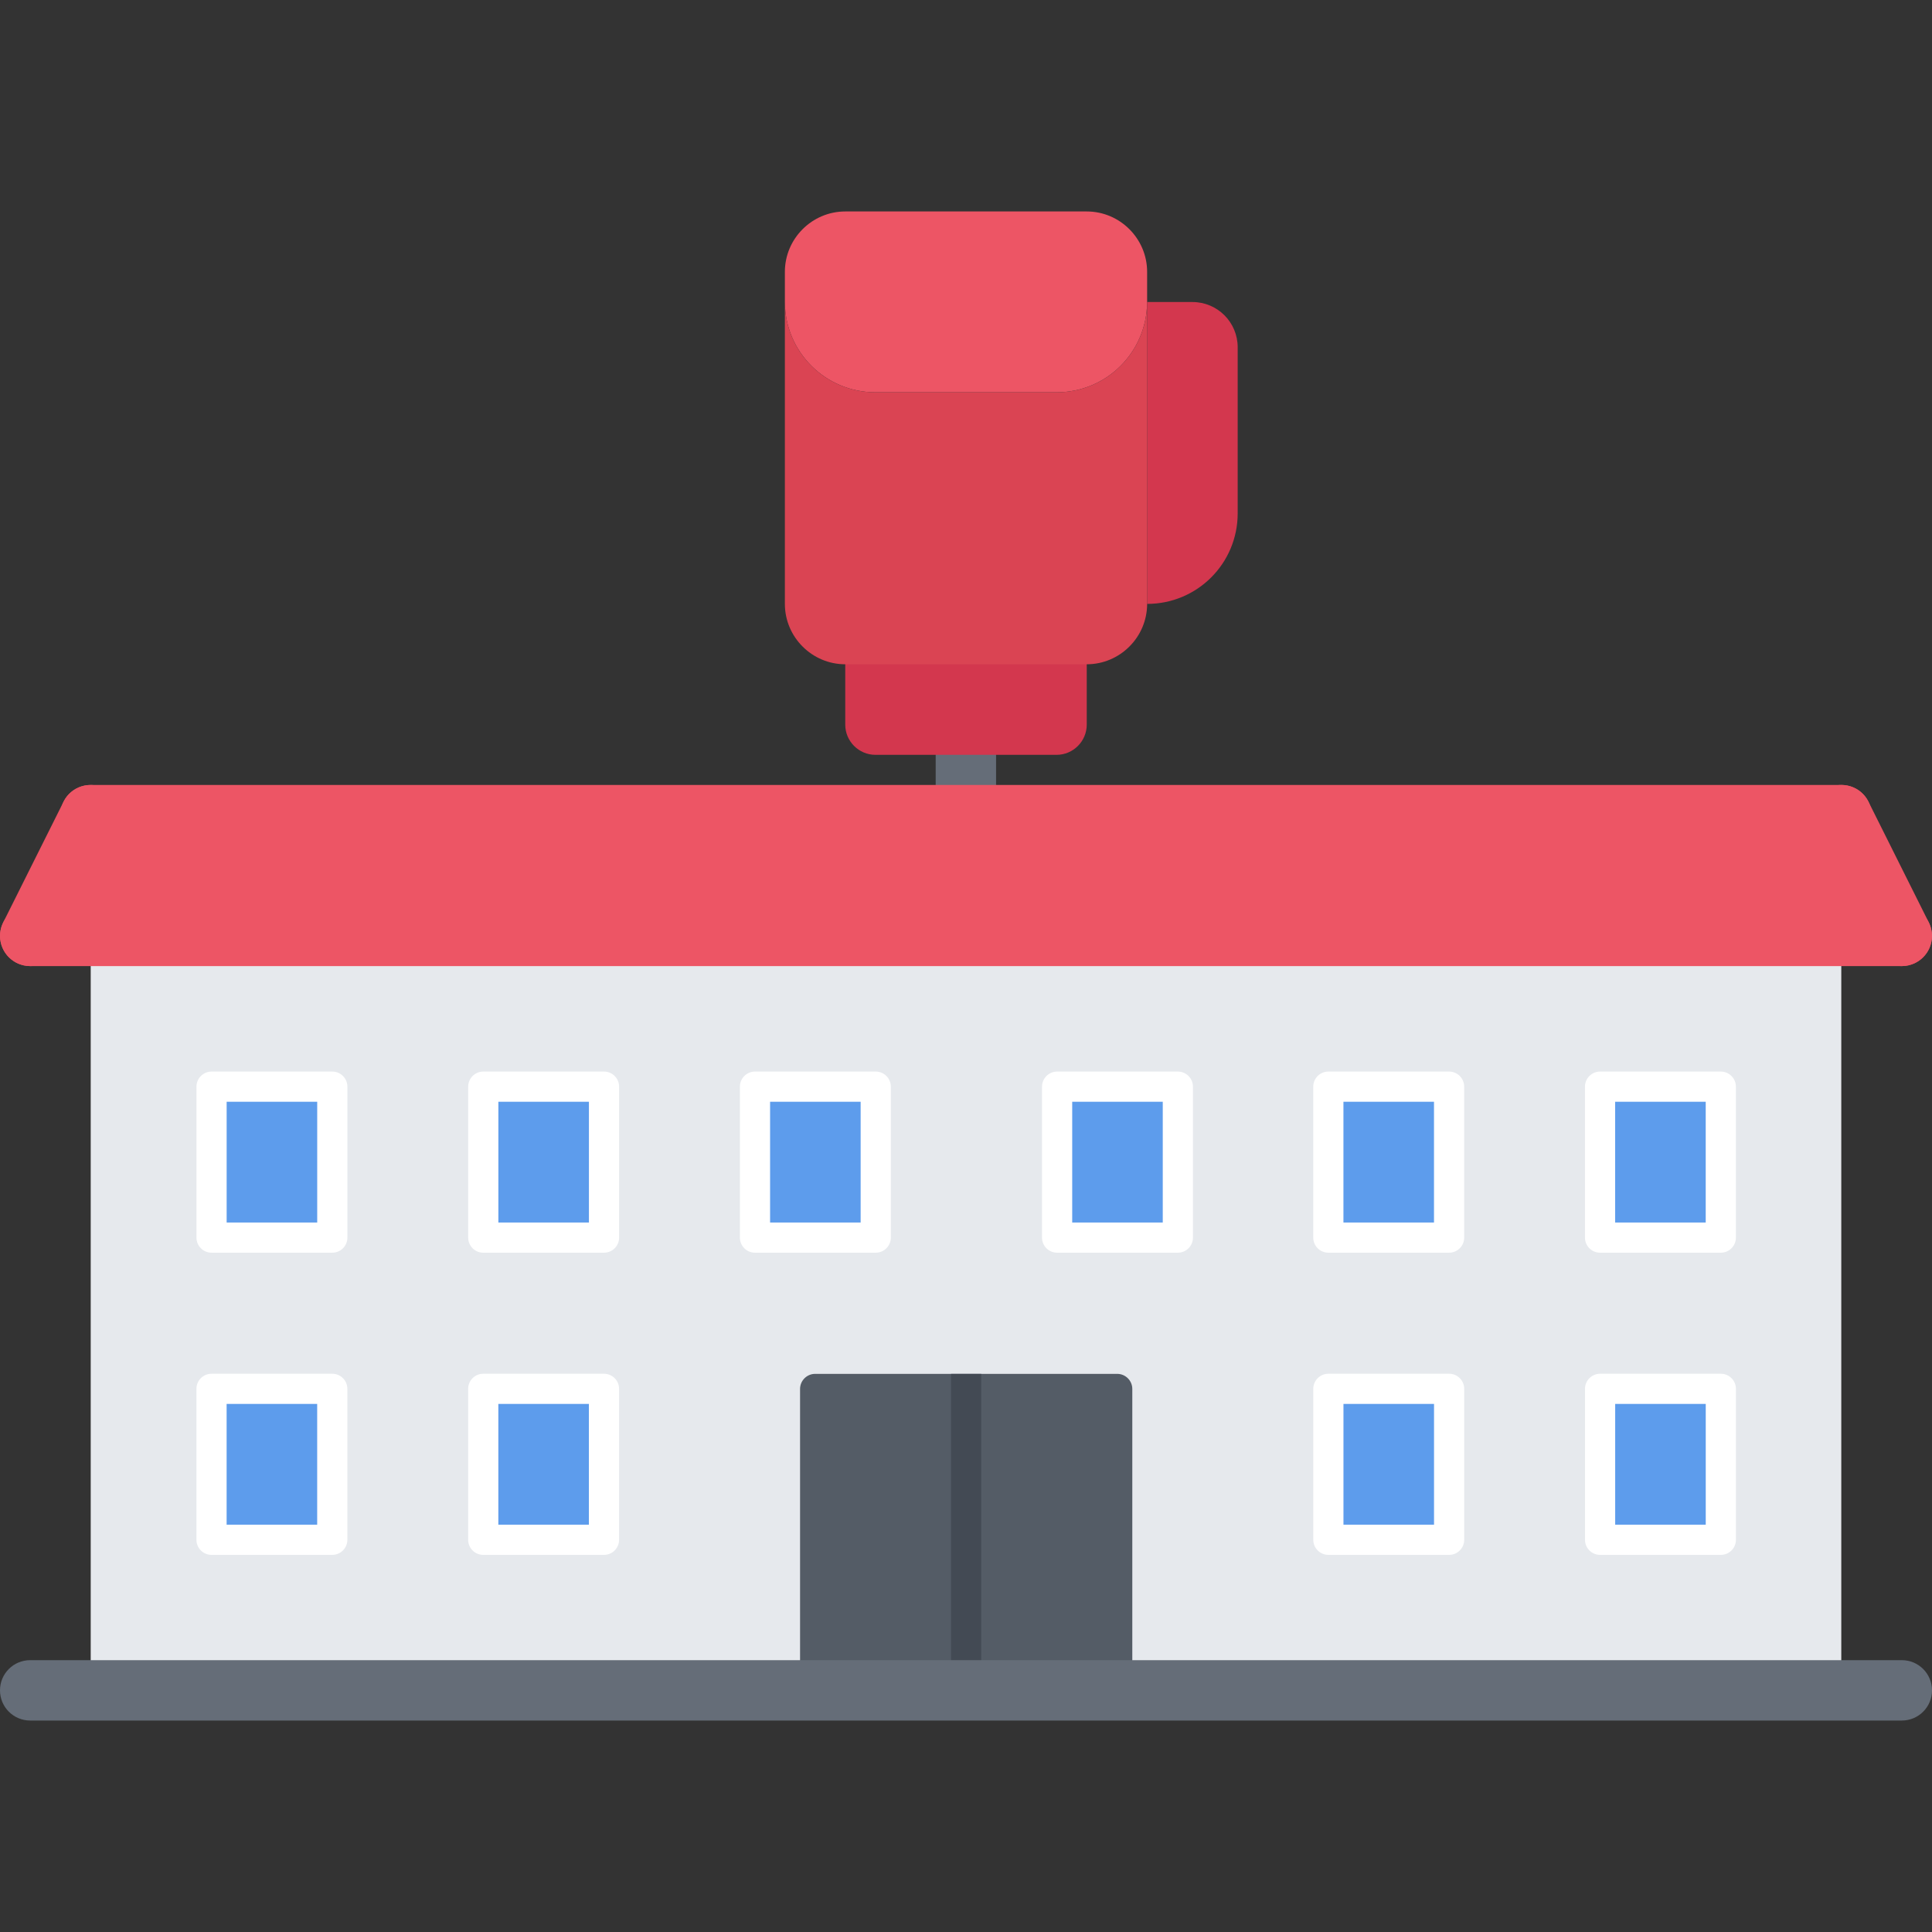<?xml version="1.0" encoding="utf-8"?>
<!-- Generator: Adobe Illustrator 16.0.0, SVG Export Plug-In . SVG Version: 6.00 Build 0)  -->
<!DOCTYPE svg PUBLIC "-//W3C//DTD SVG 1.1//EN" "http://www.w3.org/Graphics/SVG/1.1/DTD/svg11.dtd">
<svg version="1.1" id="icons" xmlns="http://www.w3.org/2000/svg" xmlns:xlink="http://www.w3.org/1999/xlink" x="0px" y="0px"
	 width="64px" height="64px" viewBox="0 0 64 64" enable-background="new 0 0 64 64" xml:space="preserve">
<rect x="0" y="0" width="64" height="64" fill="#333333" stroke="none"/>
<g>
	<g>
		<path fill="#656D78" d="M31.996,28.009c-0.553,0-1-0.447-1-1v-1.997c0-0.553,0.447-1,1-1s1,0.447,1,1v1.997
			C32.996,27.562,32.549,28.009,31.996,28.009z"/>
	</g>
	<g>
		<polygon fill="#E6E9ED" points="3.005,30.999 3.005,31.009 3.005,55.999 26.995,55.999 26.995,46.009 31.995,46.009 
			37.005,46.009 37.005,55.999 60.995,55.999 60.995,31.009 60.995,30.999 		"/>
		<polygon fill="#ED5565" points="31.995,26.999 60.995,26.999 62.995,30.999 60.995,30.999 3.005,30.999 1.005,30.999 
			2.995,26.999 		"/>
		<rect x="53.005" y="46.009" fill="#5D9CEC" width="4" height="5"/>
		<rect x="52.995" y="35.999" fill="#5D9CEC" width="4" height="5"/>
		<rect x="43.995" y="46.009" fill="#5D9CEC" width="4" height="5"/>
		<rect x="43.995" y="35.999" fill="#5D9CEC" width="4" height="5"/>
		<rect x="35.015" y="35.999" fill="#5D9CEC" width="4" height="5"/>
		<rect x="31.995" y="46.009" fill="#545C66" width="5.01" height="9.99"/>
		<rect x="26.995" y="46.009" fill="#545C66" width="5" height="9.99"/>
		<rect x="25.005" y="35.999" fill="#5D9CEC" width="4" height="5"/>
		<rect x="16.005" y="46.009" fill="#5D9CEC" width="4" height="5"/>
		<rect x="16.005" y="35.999" fill="#5D9CEC" width="4" height="5"/>
		<rect x="7.005" y="35.999" fill="#5D9CEC" width="4" height="5"/>
		<rect x="7.005" y="46.009" fill="#5D9CEC" width="4" height="5"/>
		<path fill="#ED5565" d="M1,32.003c-0.15,0-0.303-0.035-0.446-0.105c-0.494-0.248-0.694-0.848-0.447-1.342l1.999-4
			c0.246-0.494,0.848-0.693,1.342-0.447s0.694,0.848,0.447,1.342l-1.999,4C1.721,31.8,1.367,32.003,1,32.003z"/>
		<path fill="#ED5565" d="M63,32.003c-0.367,0-0.721-0.203-0.896-0.553l-1.999-4c-0.247-0.494-0.047-1.096,0.447-1.342
			c0.493-0.246,1.096-0.047,1.342,0.447l1.999,4c0.247,0.494,0.047,1.094-0.447,1.342C63.303,31.968,63.15,32.003,63,32.003z"/>
		<path fill="#ED5565" d="M62.999,32.003H1.001c-0.553,0-1-0.447-1-1s0.447-1,1-1h61.998c0.553,0,1,0.447,1,1
			S63.552,32.003,62.999,32.003z"/>
		<g>
			<path fill="#FFFFFF" d="M11.008,41.497h-4c-0.276,0-0.5-0.223-0.5-0.5v-5c0-0.275,0.224-0.5,0.5-0.5h4c0.276,0,0.5,0.225,0.5,0.5
				v5C11.508,41.274,11.284,41.497,11.008,41.497z M7.508,40.497h3v-4h-3V40.497z"/>
		</g>
		<g>
			<path fill="#FFFFFF" d="M20.009,41.497h-4c-0.276,0-0.5-0.223-0.5-0.5v-5c0-0.275,0.224-0.5,0.5-0.5h4c0.276,0,0.5,0.225,0.5,0.5
				v5C20.509,41.274,20.285,41.497,20.009,41.497z M16.509,40.497h3v-4h-3V40.497z"/>
		</g>
		<g>
			<path fill="#FFFFFF" d="M29.01,41.497h-4c-0.276,0-0.5-0.223-0.5-0.5v-5c0-0.275,0.224-0.5,0.5-0.5h4c0.276,0,0.5,0.225,0.5,0.5
				v5C29.51,41.274,29.286,41.497,29.01,41.497z M25.51,40.497h3v-4h-3V40.497z"/>
		</g>
		<g>
			<path fill="#FFFFFF" d="M39.018,41.497h-4c-0.276,0-0.5-0.223-0.5-0.5v-5c0-0.275,0.224-0.5,0.5-0.5h4c0.276,0,0.5,0.225,0.5,0.5
				v5C39.518,41.274,39.294,41.497,39.018,41.497z M35.518,40.497h3v-4h-3V40.497z"/>
		</g>
		<g>
			<path fill="#FFFFFF" d="M48.003,41.497h-4c-0.276,0-0.5-0.223-0.5-0.5v-5c0-0.275,0.224-0.5,0.5-0.5h4c0.276,0,0.5,0.225,0.5,0.5
				v5C48.503,41.274,48.279,41.497,48.003,41.497z M44.503,40.497h3v-4h-3V40.497z"/>
		</g>
		<g>
			<path fill="#FFFFFF" d="M57.004,41.497h-4c-0.276,0-0.5-0.223-0.5-0.5v-5c0-0.275,0.224-0.5,0.5-0.5h4c0.276,0,0.5,0.225,0.5,0.5
				v5C57.504,41.274,57.28,41.497,57.004,41.497z M53.504,40.497h3v-4h-3V40.497z"/>
		</g>
		<g>
			<path fill="#FFFFFF" d="M11.007,51.507h-4c-0.276,0-0.5-0.223-0.5-0.5v-5c0-0.275,0.224-0.5,0.5-0.5h4c0.276,0,0.5,0.225,0.5,0.5
				v5C11.507,51.284,11.283,51.507,11.007,51.507z M7.507,50.507h3v-4h-3V50.507z"/>
		</g>
		<g>
			<path fill="#FFFFFF" d="M20.008,51.507h-4c-0.276,0-0.5-0.223-0.5-0.5v-5c0-0.275,0.224-0.5,0.5-0.5h4c0.276,0,0.5,0.225,0.5,0.5
				v5C20.508,51.284,20.284,51.507,20.008,51.507z M16.508,50.507h3v-4h-3V50.507z"/>
		</g>
		<g>
			<path fill="#545C66" d="M37.009,56.499H27.003c-0.276,0-0.5-0.225-0.5-0.5v-9.988c0-0.275,0.224-0.5,0.5-0.5h10.006
				c0.276,0,0.5,0.225,0.5,0.5v9.988C37.509,56.274,37.285,56.499,37.009,56.499z M27.503,55.499h9.006v-8.988h-9.006V55.499z"/>
		</g>
		<g>
			<path fill="#FFFFFF" d="M48.004,51.507h-4c-0.276,0-0.5-0.223-0.5-0.5v-5c0-0.275,0.224-0.5,0.5-0.5h4c0.276,0,0.5,0.225,0.5,0.5
				v5C48.504,51.284,48.28,51.507,48.004,51.507z M44.504,50.507h3v-4h-3V50.507z"/>
		</g>
		<g>
			<path fill="#FFFFFF" d="M57.005,51.507h-4c-0.276,0-0.5-0.223-0.5-0.5v-5c0-0.275,0.224-0.5,0.5-0.5h4c0.276,0,0.5,0.225,0.5,0.5
				v5C57.505,51.284,57.281,51.507,57.005,51.507z M53.505,50.507h3v-4h-3V50.507z"/>
		</g>
		<path fill="#434A54" d="M31.504,45.511v10.484c0,0.275,0.224,0.5,0.5,0.5s0.5-0.225,0.5-0.5V45.511H31.504z"/>
		<path fill="#656D78" d="M63,56.995H1c-0.553,0-1-0.447-1-1s0.447-1,1-1h62c0.553,0,1,0.447,1,1S63.553,56.995,63,56.995z"/>
	</g>
	<g>
		<path fill="#ED5565" d="M61,28.003H3c-0.553,0-1-0.447-1-1s0.447-1,1-1h58c0.553,0,1,0.447,1,1S61.553,28.003,61,28.003z"/>
	</g>
	<g>
		<path fill="#ED5565" d="M38,10.005c-0.01,1.66-1.34,2.99-3,2.99h-6c-1.66,0-3-1.34-3-3v-0.99c0-1.1,0.9-2,2-2h8c1.1,0,2,0.9,2,2
			v0.99V10.005z"/>
	</g>
	<g>
		<path fill="#D3374E" d="M41,11.505v5.5c0,1.66-1.34,3-3,3v-10h1.5C40.33,10.005,41,10.675,41,11.505z"/>
	</g>
	<g>
		<path fill="#D3374E" d="M35,21.004c0.55,0,1,0.45,1,1v2.001c0,0.55-0.45,1-1,1h-6c-0.55,0-1-0.45-1-1v-2.001c0-0.55,0.45-1,1-1H35
			z"/>
	</g>
	<g>
		<path fill="#DA4453" d="M38,10.005v10c0,1.101-0.9,2-2,2h-8c-1.1,0-2-0.899-2-2V9.995c0,1.66,1.34,3,3,3h6
			C36.66,12.995,37.99,11.665,38,10.005z"/>
	</g>
</g>
</svg>
